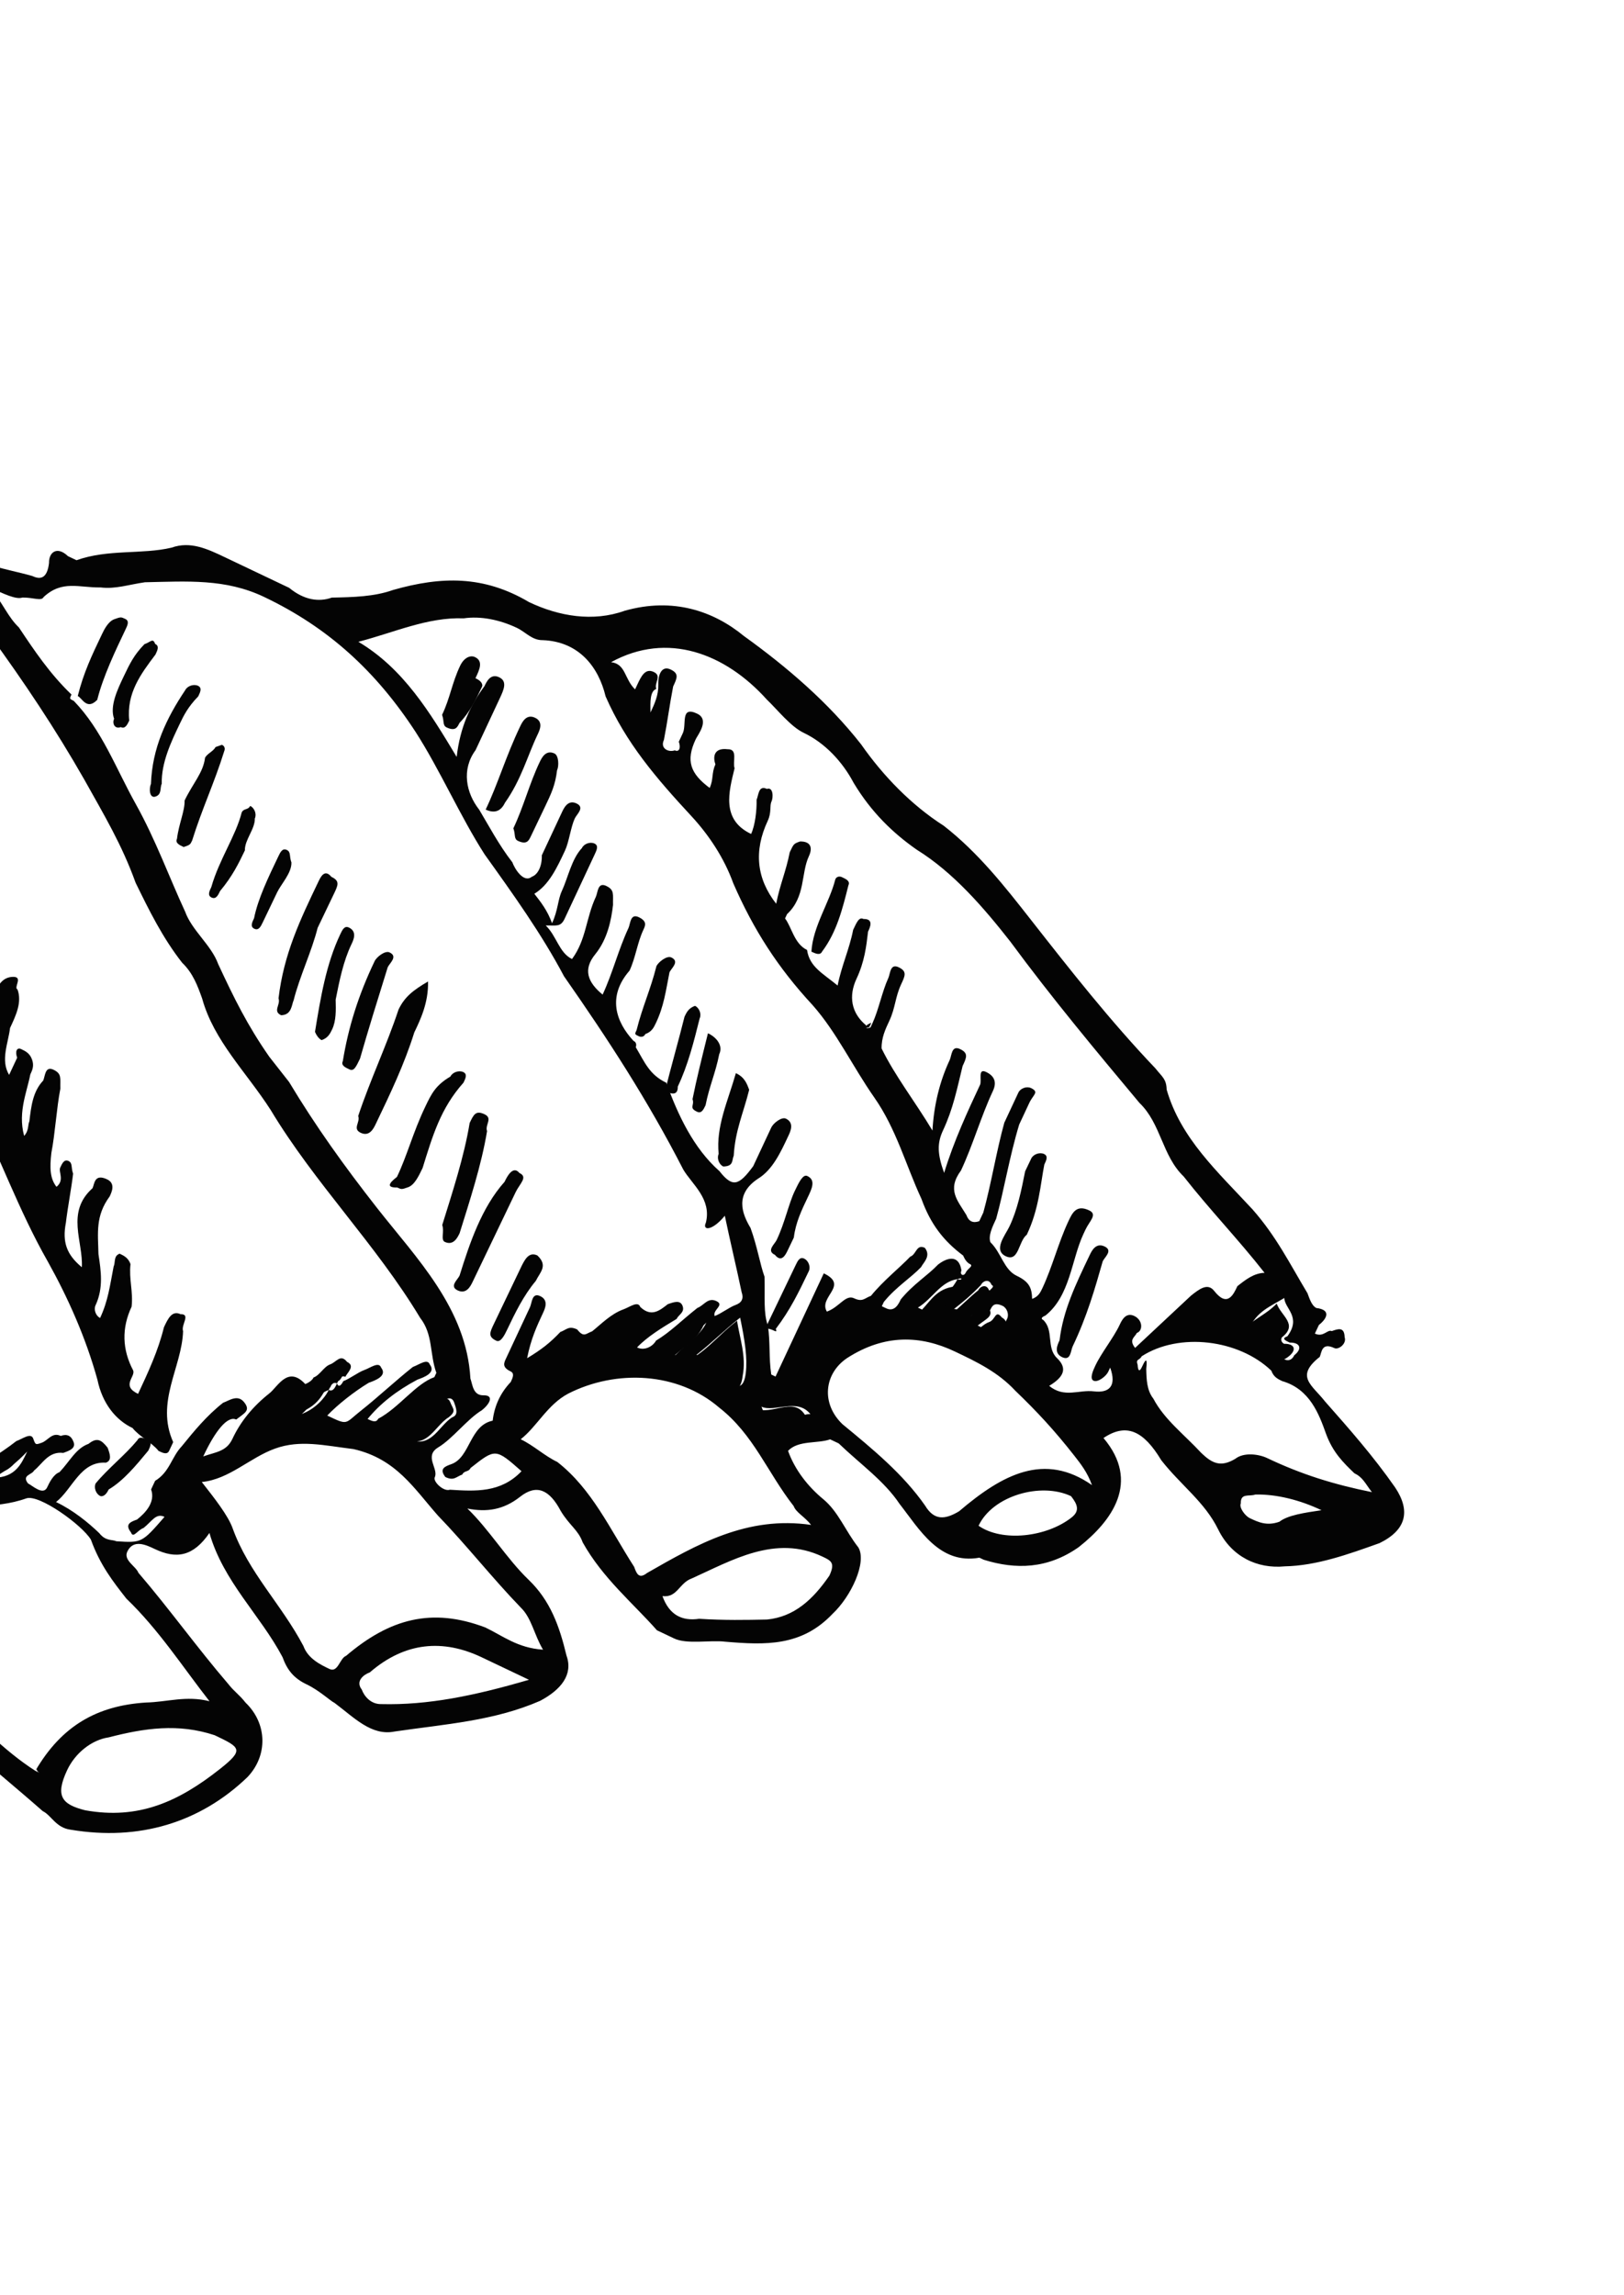 <svg width="121" height="171" viewBox="0 0 121 171" fill="none" xmlns="http://www.w3.org/2000/svg">
<g id="Group 5">
<path id="Vector" d="M82.218 107.144C84.986 110.42 82.85 113.32 80.373 115.275C78.046 116.909 75.679 116.958 73.291 116.213L72.972 116.061C69.985 116.598 68.496 113.931 67.027 112.057C65.877 110.335 64.109 109.101 62.49 107.547C62.49 107.547 62.17 107.395 61.851 107.243C60.912 107.58 59.483 107.292 58.715 108.101C59.224 109.519 60.204 110.768 61.333 111.697C62.462 112.626 62.972 114.044 63.951 115.293C64.611 116.391 63.413 118.954 62.025 120.252C59.718 122.68 57.031 122.576 54.025 122.32C52.916 122.184 51.188 122.537 50.229 122.08C49.909 121.928 49.27 121.624 48.95 121.472C47.161 119.446 44.903 117.587 43.414 114.92C43.074 113.975 42.434 113.671 41.775 112.573C40.945 111.003 39.986 110.547 38.748 111.525C37.51 112.502 36.251 112.686 34.822 112.398C36.441 113.952 37.76 116.147 39.379 117.7C40.998 119.254 41.678 121.145 42.208 123.355C42.718 124.773 41.799 125.903 40.241 126.728C36.805 128.227 33.179 128.46 29.404 129.013C27.676 129.366 26.377 127.964 24.928 126.883C24.608 126.731 23.799 125.954 22.84 125.497C21.881 125.041 21.391 124.416 21.051 123.471C19.392 120.331 16.644 117.848 15.604 114.22C14.386 115.99 13.128 116.175 11.529 115.414C10.89 115.11 9.931 114.653 9.481 115.615C9.182 116.255 10.141 116.712 10.311 117.184C12.589 119.836 14.718 122.807 16.996 125.458C17.486 126.083 17.806 126.235 18.295 126.86C19.914 128.414 19.975 130.793 18.437 132.411C14.892 135.816 10.348 137.179 5.273 136.33C4.164 136.194 3.824 135.249 3.185 134.945C1.246 133.239 -1.012 131.381 -2.95 129.675C-5.848 127.513 -7.037 124.204 -9.166 121.233C-9.826 120.136 -10.016 118.87 -10.676 117.773C-10.845 117.3 -10.845 117.3 -11.485 116.996C-14.832 115.795 -16.94 113.616 -18.749 110.797C-20.878 107.825 -23.625 105.342 -26.223 102.539C-28.482 100.681 -30.12 98.334 -31.61 95.667C-33.738 92.695 -36.166 90.365 -37.826 87.225C-39.315 84.558 -40.484 82.043 -41.504 79.207C-42.014 77.789 -42.524 76.371 -43.184 75.274C-45.142 72.775 -46.312 70.26 -46.393 67.088C-46.624 64.236 -48.263 61.889 -50.051 59.863C-52.01 57.364 -54.438 55.033 -56.397 52.535C-57.056 51.437 -58.165 51.301 -58.825 50.204C-61.763 46.456 -61.714 42.17 -60.407 37.7C-59.958 36.739 -59.509 35.777 -59.379 34.664C-59.25 33.55 -58.481 32.741 -57.392 32.084C-55.345 31.883 -53.487 30.417 -51.29 29.896C-48.154 29.038 -45.127 30.087 -41.95 30.816C-38.773 31.544 -35.426 32.745 -32.529 34.908C-31.08 35.989 -29.012 36.581 -26.965 36.381C-24.128 36.164 -21.461 35.475 -18.774 35.578C-15.617 35.514 -12.611 35.77 -9.434 36.498C-6.897 36.922 -5.108 38.949 -3.169 40.654C-1.551 42.208 0.347 42.328 2.415 42.92C3.055 43.225 3.524 43.056 3.653 41.943C3.633 41.15 4.252 40.661 5.062 41.438C5.381 41.59 5.381 41.59 5.701 41.742C8.048 40.901 10.586 41.325 12.783 40.804C14.191 40.299 15.47 40.908 16.749 41.516C18.347 42.277 19.946 43.038 21.544 43.799C22.673 44.728 23.782 44.864 24.721 44.527C26.299 44.495 27.878 44.462 29.286 43.958C32.892 42.932 36.048 42.867 39.415 44.861C41.653 45.926 44.19 46.35 46.537 45.509C50.143 44.483 53.17 45.532 55.428 47.39C58.645 49.704 61.713 52.339 64.161 55.463C65.8 57.81 67.909 59.988 70.316 61.526C72.894 63.536 74.853 66.035 76.811 68.534C79.749 72.282 82.688 76.031 86.095 79.611C86.585 80.236 86.904 80.388 86.924 81.181C87.965 84.81 90.712 87.292 93.31 90.096C95.099 92.122 96.099 94.165 97.418 96.359C97.588 96.832 97.758 97.304 98.078 97.457C99.186 97.593 98.887 98.233 98.268 98.722C98.118 99.043 97.968 99.363 97.968 99.363C98.608 99.667 98.907 99.026 99.227 99.179C99.696 99.01 100.166 98.842 100.186 99.635C100.356 100.108 99.737 100.596 99.417 100.444C98.458 99.988 98.478 100.781 98.329 101.101C96.471 102.568 97.75 103.176 98.729 104.426C100.518 106.452 102.307 108.478 103.946 110.825C105.095 112.547 104.816 113.981 102.788 114.975C100.441 115.816 98.094 116.658 95.727 116.706C93.679 116.907 91.761 115.994 90.761 113.951C89.761 111.909 87.993 110.675 86.524 108.801C85.205 106.607 83.926 105.998 82.218 107.144ZM24.491 103.564C23.552 103.901 23.103 104.862 22.484 105.351C23.422 105.014 24.191 104.205 24.491 103.564C24.811 103.717 24.96 103.396 25.11 103.076C24.79 102.923 24.641 103.244 24.491 103.564ZM71.336 95.306C70.078 95.49 69.479 96.772 68.39 97.429C69.349 97.886 69.669 98.038 70.118 97.077C70.418 96.436 71.037 95.947 71.336 95.306C71.656 95.458 71.806 95.138 71.336 95.306C71.486 94.986 71.486 94.986 71.336 95.306ZM93.064 98.987C94.172 99.123 94.512 100.069 95.322 100.845C95.492 101.318 96.131 101.622 96.43 100.981C97.05 100.493 96.88 100.02 96.091 100.036C95.771 99.884 95.451 99.732 95.921 99.564C96.989 98.114 95.71 97.505 95.69 96.712C94.601 97.369 93.662 97.706 93.064 98.987C92.894 98.515 92.894 98.515 93.064 98.987C92.744 98.835 92.744 98.835 93.064 98.987ZM2.634 131.941L2.954 132.093C2.634 131.941 2.784 131.621 2.634 131.941C4.601 128.568 7.248 127.086 10.874 126.853C12.452 126.821 13.86 126.316 15.608 126.756C13.65 124.257 11.841 121.438 9.413 119.107C8.433 117.858 7.454 116.608 6.774 114.718C6.114 113.62 2.897 111.306 1.958 111.643C-0.389 112.484 -2.926 112.06 -5.123 112.581C-5.593 112.749 -6.062 112.918 -6.681 113.406C-9.288 116.475 -9.288 116.475 -7.458 120.087L-7.288 120.56C-5.819 122.434 -5.289 124.645 -3.82 126.519C-1.562 128.377 0.227 130.403 2.634 131.941ZM48.468 53.086C48.787 53.239 48.787 53.239 48.468 53.086C48.767 52.446 49.067 51.805 49.046 51.012C49.026 50.219 49.325 49.578 49.965 49.882C50.604 50.186 50.455 50.507 50.155 51.148C49.876 52.581 49.746 53.695 49.467 55.129C49.168 55.77 49.807 56.074 50.277 55.906C50.596 56.058 50.746 55.737 50.576 55.265C50.726 54.944 50.726 54.944 50.876 54.624C51.175 53.983 50.665 52.565 51.944 53.174C52.903 53.63 51.984 54.76 51.835 55.081C51.086 56.683 51.426 57.628 52.875 58.709C53.174 58.068 53.004 57.596 53.304 56.955C53.134 56.482 53.113 55.689 54.222 55.825C55.011 55.809 54.562 56.77 54.732 57.243C54.303 58.997 53.724 61.072 55.962 62.137C56.262 61.496 56.391 60.383 56.371 59.59C56.521 59.269 56.501 58.476 57.14 58.781C57.609 58.612 57.63 59.405 57.48 59.726C57.33 60.046 57.5 60.519 57.201 61.16C56.153 63.403 56.363 65.461 57.832 67.336C58.111 65.902 58.56 64.94 58.84 63.506C59.139 62.865 59.139 62.865 59.608 62.697C60.398 62.681 60.568 63.154 60.268 63.795C59.669 65.076 60.029 66.815 58.641 68.112C58.492 68.433 58.492 68.433 58.492 68.433C58.981 69.058 59.172 70.323 60.131 70.78C60.321 72.045 61.28 72.502 62.409 73.431C62.688 71.997 63.287 70.715 63.566 69.281C63.866 68.64 64.016 68.32 64.335 68.472C65.124 68.456 64.825 69.097 64.675 69.417C64.546 70.531 64.416 71.644 63.817 72.926C63.218 74.208 63.409 75.473 64.538 76.402C64.538 76.402 64.388 76.723 64.857 76.555L65.007 76.234C65.456 75.273 65.736 73.839 66.185 72.877C66.334 72.557 66.314 71.764 66.954 72.068C67.593 72.373 67.443 72.693 67.144 73.334C66.695 74.295 66.715 75.088 66.266 76.05C65.966 76.691 65.667 77.331 65.687 78.124C66.686 80.167 68.156 82.041 69.475 84.236C69.584 82.329 70.013 80.575 70.762 78.973C70.911 78.652 70.891 77.859 71.531 78.164C72.17 78.468 72.02 78.788 71.721 79.429C71.292 81.184 71.013 82.618 70.264 84.22C69.815 85.181 69.835 85.974 70.345 87.392C71.073 84.997 72.121 82.754 73.02 80.831C73.169 80.51 72.829 79.565 73.469 79.87C74.108 80.174 74.278 80.646 73.979 81.287C73.08 83.21 72.502 85.285 71.603 87.207C70.535 88.657 71.344 89.434 72.004 90.532C72.174 91.004 72.494 91.156 72.963 90.988L73.263 90.347C73.841 88.272 74.25 85.725 74.829 83.65C75.128 83.009 75.577 82.048 75.877 81.407C76.026 81.087 76.496 80.918 76.816 81.07C77.455 81.375 76.986 81.543 76.686 82.184C76.387 82.825 76.237 83.145 75.938 83.786C75.209 86.181 74.8 88.729 74.222 90.804C73.922 91.445 73.623 92.085 73.793 92.558C74.602 93.335 74.792 94.601 75.751 95.057C76.71 95.513 76.88 95.986 76.901 96.779C77.37 96.611 77.52 96.29 77.67 95.97C78.418 94.368 78.847 92.613 79.596 91.011C79.895 90.37 80.195 89.729 81.154 90.186C81.793 90.49 81.174 90.979 80.875 91.62L80.725 91.94C79.826 93.863 79.737 96.562 77.88 98.029C77.88 98.029 77.411 98.197 77.73 98.349C78.54 99.126 77.941 100.408 78.75 101.185C79.559 101.961 79.26 102.602 78.171 103.259C79.3 104.188 80.389 103.531 81.498 103.667C82.607 103.803 83.226 103.315 82.716 101.897C82.566 102.217 82.566 102.217 82.566 102.217C82.416 102.538 81.797 103.026 81.478 102.874C81.158 102.722 81.457 102.081 81.607 101.761C82.056 100.8 82.975 99.67 83.424 98.709C83.574 98.388 83.873 97.747 84.513 98.052C85.152 98.356 85.172 99.149 84.703 99.317C84.553 99.638 84.084 99.806 84.573 100.431C85.962 99.133 87.35 97.835 88.738 96.537C89.357 96.048 89.976 95.559 90.466 96.184C91.445 97.434 91.894 96.472 92.194 95.831C92.813 95.343 93.432 94.854 94.221 94.838C92.262 92.339 90.154 90.16 88.195 87.661C86.576 86.108 86.516 83.728 84.897 82.175C81.639 78.274 78.382 74.374 75.274 70.153C73.315 67.653 71.037 65.002 68.309 63.313C66.541 62.079 64.922 60.526 63.603 58.331C62.773 56.761 61.474 55.359 59.876 54.599C58.916 54.142 57.937 52.893 57.128 52.116C54.04 48.688 49.734 47.03 45.53 49.338C46.639 49.474 46.509 50.587 47.318 51.364L47.468 51.044C47.767 50.403 48.067 49.762 48.706 50.066C49.346 50.371 48.727 50.859 48.897 51.332C48.427 51.5 48.447 52.293 48.468 53.086ZM57.213 98.769C57.403 100.034 57.274 101.148 57.464 102.414L57.784 102.566C58.982 100.002 60.179 97.439 61.377 94.875C63.295 95.788 60.948 96.629 61.608 97.727C62.547 97.39 62.996 96.429 63.635 96.733C64.275 97.037 64.424 96.717 64.894 96.549C65.812 95.419 67.051 94.442 67.82 93.632C68.289 93.464 68.269 92.671 68.908 92.975C69.398 93.6 68.779 94.089 68.629 94.409C67.86 95.219 66.772 95.876 65.853 97.005L65.703 97.326L66.023 97.478C66.662 97.782 66.962 97.141 67.112 96.821C68.03 95.691 69.119 95.034 69.888 94.225C70.507 93.736 71.446 93.4 71.636 94.665C71.486 94.986 71.806 95.138 71.956 94.817C72.105 94.497 72.575 94.329 72.255 94.176C71.935 94.024 71.765 93.552 71.765 93.552C70.317 92.471 69.337 91.221 68.657 89.331C67.488 86.816 66.788 84.132 65.149 81.785C63.51 79.439 62.34 76.923 60.551 74.897C57.953 72.094 56.145 69.274 54.635 65.814C53.955 63.924 52.806 62.202 51.507 60.8C48.909 57.997 46.63 55.346 45.121 51.885C44.591 49.675 43.122 47.8 40.435 47.697C39.646 47.713 39.156 47.088 38.517 46.784C37.238 46.175 35.809 45.887 34.551 46.072C31.864 45.968 29.367 47.13 26.7 47.819C30.067 49.813 32.046 53.105 34.025 56.397C34.284 54.17 35.032 52.568 36.101 51.118C36.25 50.797 36.55 50.157 37.189 50.461C37.829 50.765 37.529 51.406 37.23 52.047C36.631 53.329 36.032 54.61 35.433 55.892C34.365 57.342 34.725 59.081 35.704 60.33C36.364 61.427 37.193 62.997 38.173 64.247C38.343 64.719 39.002 65.817 39.621 65.328C40.091 65.16 40.39 64.519 40.37 63.726C40.819 62.764 41.418 61.483 41.867 60.521C42.017 60.201 42.317 59.56 42.956 59.864C43.595 60.169 42.976 60.657 42.827 60.978C42.527 61.619 42.398 62.732 42.098 63.373C41.499 64.655 40.9 65.936 39.812 66.594C40.301 67.218 40.791 67.843 41.131 68.788C41.58 67.827 41.56 67.034 41.859 66.393C42.309 65.432 42.588 63.998 43.357 63.188C43.506 62.868 43.976 62.7 44.295 62.852C44.615 63.004 44.465 63.325 44.316 63.645C43.567 65.247 42.819 66.849 42.07 68.452C41.77 69.093 41.451 68.94 40.661 68.957C41.471 69.733 41.661 70.999 42.62 71.455C43.688 70.005 43.648 68.419 44.397 66.817C44.546 66.497 44.526 65.704 45.166 66.008C45.805 66.312 45.655 66.633 45.675 67.426C45.546 68.539 45.267 69.973 44.348 71.103C43.43 72.232 43.77 73.177 44.899 74.106C45.647 72.504 46.076 70.75 46.825 69.148C46.974 68.827 46.954 68.034 47.594 68.338C48.233 68.643 48.083 68.963 47.934 69.284C47.484 70.245 47.355 71.359 46.906 72.32C45.218 74.259 45.898 76.149 47.197 77.551C47.517 77.703 47.367 78.023 47.367 78.023C48.027 79.121 48.367 80.066 49.645 80.674C50.495 83.037 51.665 85.552 53.603 87.258C54.583 88.508 55.052 88.34 56.12 86.889C56.57 85.928 57.019 84.967 57.468 84.005C57.618 83.685 58.237 83.196 58.556 83.348C59.196 83.653 58.897 84.294 58.747 84.614C58.148 85.896 57.549 87.178 56.46 87.835C54.753 88.98 55.263 90.398 55.922 91.496C56.432 92.913 56.622 94.179 56.962 95.124C57.003 96.71 56.873 97.824 57.213 98.769ZM5.325 51.748C5.175 52.068 5.175 52.068 5.495 52.22C7.603 54.399 8.623 57.234 10.112 59.901C11.601 62.569 12.621 65.404 13.791 67.919C14.301 69.337 15.749 70.418 16.259 71.836C17.429 74.351 18.429 76.394 20.067 78.741C20.557 79.365 21.047 79.99 21.537 80.615C23.515 83.907 25.644 86.878 28.092 90.002C31.03 93.751 34.758 97.483 35.049 102.714C35.219 103.186 35.239 103.979 36.028 103.963C36.817 103.947 36.518 104.588 35.899 105.077C34.81 105.734 33.742 107.184 32.653 107.841C31.565 108.498 32.694 109.427 32.394 110.068C32.245 110.388 33.054 111.165 33.523 110.997C35.421 111.117 37.319 111.236 38.857 109.618C36.919 107.912 36.919 107.912 35.061 109.378C34.911 109.699 34.592 109.547 34.442 109.867C33.972 110.035 33.823 110.356 33.183 110.051C32.694 109.427 33.163 109.258 33.633 109.09C35.041 108.585 34.98 106.206 36.708 105.853C36.838 104.74 37.287 103.779 38.056 102.969C38.205 102.649 38.355 102.329 38.035 102.176C37.396 101.872 37.546 101.552 37.696 101.231C38.294 99.949 38.893 98.668 39.492 97.386C39.642 97.065 39.622 96.272 40.261 96.577C40.901 96.881 40.601 97.522 40.451 97.842C40.002 98.804 39.553 99.765 39.274 101.199C40.362 100.542 40.981 100.053 41.75 99.244C42.22 99.076 42.37 98.755 43.009 99.059C43.499 99.684 43.648 99.364 44.118 99.195C44.737 98.707 45.506 97.898 46.445 97.561C46.914 97.393 47.533 96.904 47.703 97.377C48.513 98.153 49.132 97.665 49.751 97.176C50.22 97.008 50.69 96.839 50.86 97.312C51.03 97.784 50.56 97.953 50.41 98.273C49.322 98.93 48.233 99.587 47.464 100.397C48.104 100.701 48.723 100.212 48.873 99.892C49.961 99.235 50.73 98.425 51.968 97.448C52.438 97.28 52.737 96.639 53.377 96.943C54.016 97.247 53.077 97.584 53.247 98.056C53.717 97.888 54.336 97.4 54.805 97.231C55.275 97.063 55.424 96.743 55.255 96.27C54.894 94.532 54.364 92.321 54.004 90.583C53.085 91.712 52.296 91.728 52.596 91.088C53.025 89.333 51.576 88.252 50.916 87.155C48.258 81.972 45.299 77.431 42.021 72.737C40.362 69.597 38.233 66.626 36.105 63.654C34.296 60.835 32.786 57.375 30.977 54.555C28.019 50.014 24.462 46.754 19.667 44.472C16.789 43.102 13.953 43.319 10.796 43.384C9.538 43.568 8.599 43.905 7.49 43.769C5.912 43.801 4.633 43.193 3.245 44.49C3.095 44.811 2.456 44.507 1.667 44.523C1.197 44.691 0.238 44.235 -0.721 43.778C0.258 45.028 0.598 45.973 1.408 46.75C2.557 48.472 3.706 50.194 5.325 51.748ZM-23.306 43.606C-23.456 43.926 -23.456 43.926 -23.306 43.606C-22.986 43.758 -23.136 44.078 -23.306 43.606C-22.857 42.644 -22.408 41.683 -21.959 40.722C-21.809 40.401 -21.36 39.44 -20.72 39.744C-20.081 40.048 -20.38 40.689 -20.68 41.33C-21.279 42.612 -21.708 44.366 -21.987 45.8C-21.538 44.839 -21.238 44.198 -20.789 43.237C-20.639 42.916 -20.17 42.748 -19.85 42.9C-19.53 43.052 -19.68 43.373 -19.83 43.693C-20.279 44.654 -20.259 45.447 -20.708 46.409C-21.457 48.011 -21.457 48.011 -19.858 48.772C-19.749 46.865 -19.32 45.111 -18.252 43.661C-18.102 43.34 -17.952 43.02 -17.633 43.172C-17.313 43.324 -17.143 43.797 -17.293 44.117C-17.592 44.758 -18.041 45.719 -18.021 46.513C-18.151 47.626 -18.75 48.908 -18.559 50.173C-18.41 49.853 -18.26 49.532 -18.11 49.212C-17.811 48.571 -18.171 46.833 -17.062 46.969C-16.103 47.425 -17.021 48.555 -17.151 49.669C-17.28 50.782 -17.6 50.63 -16.471 51.559C-16.512 49.973 -15.273 48.995 -14.994 47.561C-14.695 46.92 -14.865 46.448 -14.225 46.752C-13.586 47.056 -13.416 47.529 -13.715 48.17C-14.314 49.452 -14.763 50.413 -15.043 51.847C-15.492 52.808 -15.941 53.77 -14.812 54.699C-14.812 54.699 -14.812 54.699 -14.642 55.171L-14.492 54.851C-14.043 53.889 -14.063 53.096 -13.614 52.135C-13.464 51.815 -13.315 51.494 -12.675 51.799C-12.036 52.103 -12.505 52.271 -12.335 52.744C-12.784 53.705 -12.764 54.498 -13.213 55.459C-13.663 56.421 -13.493 56.893 -13.003 57.518C-12.554 56.557 -12.744 55.291 -11.825 54.161C-11.676 53.841 -11.376 53.2 -10.737 53.505C-10.097 53.809 -10.397 54.45 -10.547 54.77C-11.146 56.052 -11.105 57.638 -11.704 58.92C-12.003 59.561 -11.983 60.354 -11.024 60.81C-10.575 59.849 -10.445 58.735 -9.996 57.774C-9.846 57.453 -9.697 57.133 -9.227 56.965C-8.438 56.949 -8.738 57.59 -8.568 58.062C-9.017 59.023 -8.997 59.816 -9.446 60.778C-10.045 62.06 -10.324 63.493 -8.875 64.575C-8.276 63.293 -8.147 62.179 -7.548 60.898C-7.398 60.577 -7.248 60.257 -6.609 60.561C-6.289 60.713 -6.119 61.186 -6.269 61.506C-6.569 62.147 -7.018 63.108 -6.997 63.901C-7.426 65.656 -7.706 67.09 -6.876 68.66L-6.556 68.812L-6.407 68.491C-6.127 67.058 -5.998 65.944 -5.399 64.662C-5.249 64.342 -5.419 63.869 -4.95 63.701C-4.161 63.685 -3.991 64.157 -4.29 64.798C-4.42 65.912 -4.869 66.873 -4.849 67.666C-4.658 68.932 -6.046 70.23 -4.747 71.631C-4.897 71.952 -4.577 72.104 -4.258 72.256C-3.788 72.088 -4.108 71.936 -4.278 71.463C-4.318 69.877 -4.209 67.97 -3.461 66.368C-3.161 65.727 -2.862 65.086 -1.903 65.543C-1.263 65.847 -1.882 66.336 -2.182 66.977C-3.08 68.899 -3.339 71.126 -2.809 73.337C-2.36 72.376 -2.06 71.735 -1.931 70.621C-1.781 70.301 -1.482 69.66 -0.842 69.965C-0.203 70.269 -0.672 70.437 -0.502 70.91C-0.802 71.55 -0.632 72.023 -0.931 72.664C-1.36 74.418 -2.578 76.189 -1.429 77.911C-1.429 77.911 -1.579 78.231 -1.259 78.383L-1.109 78.063C-0.83 76.629 -0.551 75.195 -0.272 73.761C-0.122 73.441 0.178 72.8 0.967 72.784C1.756 72.768 0.987 73.577 1.307 73.729C1.647 74.674 1.197 75.636 0.748 76.597C0.619 77.71 0.02 78.992 0.679 80.09C0.829 79.769 1.129 79.128 1.278 78.808C1.108 78.335 1.258 78.015 1.578 78.167C1.897 78.319 2.217 78.471 2.387 78.944C2.557 79.416 2.407 79.737 2.258 80.057C1.978 81.491 1.23 83.093 1.91 84.984C1.91 84.984 1.91 84.984 1.76 85.304C1.76 85.304 1.76 85.304 1.91 84.984C1.91 84.984 1.91 84.984 1.59 84.832C2.209 84.343 2.039 83.87 2.189 83.55C2.318 82.436 2.448 81.323 3.217 80.514C3.366 80.193 3.346 79.4 3.986 79.704C4.625 80.009 4.475 80.329 4.496 81.122C4.216 82.556 4.107 84.463 3.828 85.897C3.698 87.01 3.719 87.803 4.208 88.428C4.827 87.939 4.338 87.314 4.487 86.994C4.637 86.673 4.787 86.353 5.107 86.505C5.426 86.657 5.277 86.978 5.447 87.45C5.317 88.564 5.038 89.998 4.908 91.111C4.629 92.545 4.969 93.49 6.098 94.419C6.207 92.513 4.888 90.318 6.895 88.531C7.045 88.211 7.025 87.418 7.984 87.874C8.623 88.179 8.324 88.82 8.174 89.14C7.106 90.59 7.296 91.856 7.336 93.442C7.527 94.707 7.717 95.973 7.118 97.255C6.968 97.575 7.138 98.048 7.458 98.2C8.057 96.918 8.186 95.805 8.466 94.371C8.615 94.05 8.445 93.578 8.915 93.41C9.234 93.562 9.554 93.714 9.724 94.186C9.595 95.3 9.935 96.245 9.805 97.359C9.056 98.961 9.097 100.547 9.926 102.117C10.096 102.589 9.008 103.246 10.287 103.855C11.035 102.253 11.784 100.651 12.213 98.896C12.512 98.255 12.812 97.615 13.451 97.919C14.24 97.903 13.471 98.712 13.641 99.184C13.552 101.884 11.565 104.464 12.905 107.451C12.905 107.451 12.755 107.772 12.605 108.092C12.456 108.413 12.136 108.261 11.816 108.108C11.327 107.484 10.368 107.027 9.878 106.402C8.599 105.794 7.62 104.544 7.26 102.806C6.39 99.65 5.05 96.662 3.561 93.995C1.412 90.231 -0.118 85.977 -2.117 81.892C-3.606 79.225 -4.327 75.749 -6.285 73.25C-7.584 71.848 -8.264 69.958 -9.094 68.388C-11.732 63.998 -13.752 59.12 -16.86 54.899C-17.349 54.275 -17.839 53.65 -18.159 53.498C-19.607 52.416 -21.056 51.335 -21.886 49.765C-23.545 46.626 -25.993 43.502 -28.122 40.53C-29.611 37.863 -30.89 37.255 -32.169 36.646C-35.706 34.179 -39.372 32.826 -43.658 31.962C-46.515 31.385 -49.372 30.809 -52.488 32.46C-53.576 33.117 -54.515 33.453 -55.604 34.11C-57.951 34.952 -58.4 35.913 -58.489 38.613C-57.87 38.124 -57.89 37.331 -57.271 36.842C-57.441 36.37 -56.822 35.881 -56.652 36.353C-56.482 36.826 -56.632 37.147 -56.781 37.467C-57.85 38.917 -58.598 40.519 -59.347 42.121C-60.096 43.724 -59.735 45.462 -59.375 47.2C-58.776 45.918 -58.797 45.125 -58.667 44.012C-58.428 40.992 -56.891 39.373 -54.564 37.739C-54.094 37.571 -53.944 37.25 -53.455 37.875C-52.965 38.5 -53.434 38.668 -53.904 38.836C-55.142 39.814 -55.102 41.4 -55.85 43.002C-56 43.322 -55.98 44.115 -56.13 44.436C-57.008 47.152 -57.097 49.851 -54.988 52.03C-54.988 52.03 -54.818 52.502 -54.669 52.182C-54.669 52.182 -54.669 52.182 -54.839 51.709C-55.199 49.971 -55.09 48.065 -54.661 46.31C-54.232 44.556 -53.973 42.329 -52.265 41.183C-51.796 41.015 -51.496 40.374 -51.007 40.999C-50.837 41.471 -50.986 41.792 -51.456 41.96C-53.742 45.181 -54.13 48.521 -53.09 52.15C-52.9 53.415 -53.22 53.263 -54.329 53.127C-53.37 53.583 -53.349 54.377 -52.39 54.833C-52.411 54.04 -52.581 53.567 -52.281 52.926C-52.172 51.02 -52.063 49.113 -50.675 47.816C-50.525 47.495 -50.076 46.534 -49.586 47.158C-48.947 47.463 -49.566 47.952 -49.865 48.592C-50.913 50.836 -51.172 53.062 -50.792 55.594C-49.894 53.671 -49.315 51.596 -48.736 49.521C-48.586 49.201 -48.287 48.56 -47.967 48.712C-47.328 49.017 -47.627 49.657 -47.777 49.978C-48.356 52.053 -48.934 54.127 -49.513 56.202C-49.792 57.636 -49.922 58.75 -48.323 59.51C-48.874 56.507 -47.995 53.791 -47.437 50.923C-47.158 49.489 -46.219 49.153 -45.13 48.495C-44.661 48.327 -44.192 48.159 -44.022 48.632C-43.852 49.104 -44.001 49.425 -44.471 49.593C-45.09 50.081 -45.559 50.25 -45.539 51.043C-47.166 55.361 -47.854 59.342 -45.685 63.9C-45.385 63.259 -45.236 62.938 -45.086 62.618C-44.378 59.43 -42.54 57.17 -40.064 55.215C-39.594 55.047 -39.445 54.727 -38.805 55.031C-38.635 55.504 -38.785 55.824 -39.255 55.992C-39.554 56.633 -40.023 56.801 -40.642 57.29C-42.65 59.077 -43.698 61.32 -44.106 63.867C-44.236 64.981 -44.535 65.622 -44.665 66.735C-45.114 67.697 -44.944 68.169 -44.135 68.946C-43.985 68.626 -43.985 68.626 -43.835 68.305C-43.406 66.551 -42.508 64.628 -41.759 63.026C-41.46 62.385 -40.99 62.217 -40.671 62.369C-40.031 62.673 -40.331 63.314 -40.481 63.635C-40.78 64.275 -41.08 64.916 -41.379 65.557C-42.277 67.48 -43.026 69.082 -42.965 71.461C-42.816 71.141 -42.816 71.141 -42.666 70.82C-42.128 67.159 -39.181 65.036 -37.195 62.456C-37.045 62.136 -36.426 61.647 -36.256 62.12C-35.616 62.424 -36.236 62.913 -36.385 63.233C-36.984 64.515 -37.903 65.645 -39.141 66.622C-41.917 69.218 -41.666 72.863 -41.735 76.355C-41.286 75.394 -41.156 74.281 -40.857 73.64C-40.278 71.565 -39.06 69.794 -38.162 67.872C-37.862 67.231 -37.243 66.742 -36.604 67.046C-35.645 67.503 -36.733 68.16 -36.883 68.48C-39.02 71.38 -39.877 74.889 -40.735 78.398C-40.885 78.718 -41.185 79.359 -40.695 79.984C-40.246 79.023 -40.116 77.909 -39.987 76.796C-39.598 73.455 -37.931 70.723 -36.094 68.464C-35.475 67.975 -35.026 67.014 -34.536 67.639C-33.727 68.416 -34.815 69.073 -35.114 69.714C-36.952 71.973 -38.15 74.536 -38.708 77.404C-38.987 78.838 -38.307 80.729 -40.335 81.722L-40.165 82.195C-39.825 83.14 -39.485 84.085 -38.825 85.183C-38.675 84.862 -38.675 84.862 -38.526 84.542C-38.607 81.369 -36.94 78.638 -35.592 75.754C-35.292 75.113 -34.673 74.624 -34.204 74.456C-34.054 74.135 -33.585 73.967 -33.415 74.439C-33.095 74.592 -33.245 74.912 -33.395 75.233C-34.163 76.042 -34.463 76.683 -34.912 77.644C-36.11 80.207 -37.158 82.451 -37.567 84.998C-37.547 85.791 -37.846 86.432 -37.506 87.377C-35.847 90.517 -32.949 92.679 -31.29 95.819C-30.8 96.444 -30.78 97.237 -29.821 97.693C-29.692 96.58 -29.562 95.466 -29.582 94.673C-29.793 92.615 -29.214 90.54 -28.316 88.617C-28.016 87.976 -27.867 87.656 -27.227 87.96C-26.588 88.264 -27.207 88.753 -27.037 89.226C-27.765 91.621 -28.024 93.848 -28.283 96.075C-28.263 96.868 -27.753 98.286 -29.161 98.791C-29.631 98.959 -29.311 99.111 -29.311 99.111C-28.162 100.833 -27.013 102.555 -25.094 103.468C-25.495 100.144 -24.617 97.428 -23.269 94.544C-23.12 94.224 -22.82 93.583 -22.181 93.887C-21.861 94.039 -21.691 94.512 -21.991 95.153C-22.29 95.794 -22.59 96.435 -22.889 97.076C-23.937 99.319 -24.026 102.018 -23.646 104.549C-23.455 105.815 -21.707 106.255 -21.048 107.353C-20.728 107.505 -20.728 107.505 -20.558 107.977C-20.558 107.977 -20.708 108.298 -20.238 108.13L-20.088 107.809C-20.639 104.805 -20.23 102.258 -18.883 99.374C-18.583 98.733 -18.773 97.467 -17.814 97.924C-17.175 98.228 -17.624 99.189 -17.924 99.83C-18.802 102.546 -19.36 105.414 -18.81 108.418C-18.64 108.89 -19.259 109.379 -18.769 110.004C-17.13 112.351 -15.172 114.85 -12.614 116.067C-11.975 116.371 -11.505 116.203 -11.206 115.562C-9.988 113.791 -8.45 112.173 -6.912 110.555C-5.994 109.425 -4.905 108.768 -3.667 107.79C-3.197 107.622 -2.728 107.454 -2.558 107.926C-2.068 108.551 -2.857 108.567 -3.007 108.888C-3.946 109.224 -4.715 110.034 -5.633 111.163C-4.525 111.299 -3.586 110.963 -2.967 110.474C-1.578 109.176 -0.02 108.351 1.218 107.373C1.687 107.205 2.306 106.716 2.476 107.189C2.646 107.661 2.646 107.661 3.116 107.493C3.585 107.325 3.885 106.684 4.524 106.988C4.993 106.82 5.313 106.972 5.483 107.445C5.653 107.917 5.184 108.085 4.714 108.254C3.605 108.118 3.156 109.079 2.537 109.568C2.387 109.888 1.598 109.904 2.088 110.529C2.408 110.681 3.217 111.458 3.516 110.817C3.666 110.497 3.966 109.856 4.435 109.688C5.204 108.878 5.653 107.917 6.592 107.581C7.211 107.092 7.531 107.244 8.02 107.869C8.19 108.341 8.36 108.814 7.891 108.982C5.993 108.862 5.414 110.937 4.176 111.915C5.455 112.523 6.584 113.452 7.393 114.229C7.883 114.854 8.352 114.686 8.672 114.838C10.57 114.958 10.57 114.958 12.258 113.019C11.618 112.714 11.319 113.355 10.7 113.844C10.23 114.012 9.931 114.653 9.761 114.181C9.271 113.556 9.74 113.388 10.21 113.219C10.829 112.731 11.598 111.921 11.258 110.976C11.258 110.976 11.408 110.656 11.557 110.335C12.646 109.678 12.775 108.565 13.544 107.756C14.463 106.626 15.382 105.496 16.62 104.519C17.089 104.351 17.709 103.862 18.198 104.487C18.688 105.111 18.218 105.28 17.599 105.768C16.96 105.464 16.041 106.594 15.143 108.516C16.082 108.18 16.871 108.164 17.32 107.202C17.919 105.921 18.837 104.791 20.076 103.813C20.695 103.325 21.444 101.722 22.743 103.124C22.743 103.124 23.212 102.956 23.362 102.635C23.831 102.467 24.131 101.826 24.6 101.658C25.07 101.49 25.369 100.849 25.859 101.473C26.498 101.778 25.879 102.266 25.729 102.587C25.41 102.435 25.26 102.755 25.11 103.076C25.28 103.548 25.579 102.907 25.579 102.907C26.049 102.739 26.668 102.25 27.137 102.082C27.607 101.914 28.226 101.425 28.396 101.898C28.886 102.522 27.947 102.859 27.477 103.027C26.389 103.684 25.151 104.662 24.382 105.471C25.98 106.232 25.66 106.079 26.899 105.102C28.137 104.125 29.525 102.827 30.763 101.849C31.233 101.681 31.852 101.192 32.022 101.665C32.512 102.289 31.573 102.626 31.103 102.794C29.545 103.62 28.307 104.597 27.388 105.727C27.708 105.879 28.028 106.031 28.177 105.711C29.735 104.885 30.954 103.115 32.362 102.61L32.512 102.289C32.002 100.872 32.281 99.438 31.302 98.188C28.003 92.702 23.467 88.192 20.169 82.706C18.36 79.886 15.932 77.556 15.062 74.4C14.722 73.454 14.382 72.509 13.572 71.733C12.103 69.858 11.104 67.816 10.104 65.773C9.084 62.938 7.765 60.743 6.276 58.076C4.127 54.311 1.828 50.867 -0.79 47.271C-3.408 43.674 -6.496 40.246 -10.951 38.909C-14.618 37.556 -18.713 37.957 -22.509 37.718C-24.237 38.071 -24.856 38.559 -24.625 41.411C-24.755 42.524 -23.796 42.981 -23.306 43.606ZM40.46 122.915C39.8 121.818 39.61 120.552 38.8 119.775C36.692 117.597 34.733 115.098 32.625 112.919C30.836 110.893 29.517 108.698 26.34 107.97C24.123 107.698 22.374 107.258 20.497 107.931C18.619 108.604 17.081 110.222 15.034 110.423C16.013 111.672 16.992 112.922 17.332 113.867C18.522 117.175 20.95 119.506 22.609 122.646C22.949 123.591 23.908 124.047 24.548 124.352C25.187 124.656 25.317 123.542 25.786 123.374C29.032 120.61 32.168 119.752 36.154 121.258C37.433 121.866 38.562 122.795 40.46 122.915ZM38.796 107.239C39.755 107.695 40.565 108.472 41.524 108.929C44.102 110.939 45.441 113.927 47.25 116.746C47.42 117.219 47.59 117.691 48.209 117.202C51.944 115.063 55.679 112.924 60.434 113.62C59.945 112.995 59.305 112.691 59.136 112.218C57.177 109.719 56.157 106.884 53.579 104.873C50.512 102.238 45.927 102.015 42.341 103.834C40.783 104.659 40.035 106.261 38.796 107.239ZM81.36 110.653C81.02 109.707 80.531 109.083 80.041 108.458C78.572 106.584 77.273 105.182 75.654 103.628C74.355 102.227 72.757 101.466 71.158 100.705C68.601 99.488 65.914 99.384 63.117 101.187C61.41 102.333 61.151 104.56 62.769 106.114C65.028 107.972 67.286 109.83 68.925 112.177C69.584 113.274 70.373 113.258 71.462 112.601C74.707 109.837 77.823 108.186 81.36 110.653ZM102.218 111.178C101.728 110.553 101.558 110.081 100.918 109.776C100.109 108.999 99.3 108.222 98.79 106.805C98.28 105.387 97.6 103.497 95.532 102.904C95.213 102.752 94.893 102.6 94.723 102.127C92.295 99.797 87.859 99.253 85.063 101.055C84.913 101.376 84.594 101.224 84.764 101.696C84.764 101.696 84.784 102.489 85.083 101.848C85.233 101.528 85.532 100.887 85.403 102.001C85.423 102.794 85.444 103.587 85.933 104.211C86.763 105.781 88.212 106.862 89.511 108.264C90.32 109.041 90.959 109.345 92.048 108.688C92.667 108.199 93.776 108.335 94.415 108.64C96.973 109.857 99.361 110.602 102.218 111.178ZM15.989 129.287C13.281 128.391 10.764 128.76 8.098 129.449C6.839 129.633 5.601 130.611 5.002 131.893C4.103 133.815 4.593 134.44 6.341 134.88C10.307 135.593 13.273 134.262 16.369 131.819C18.227 130.352 17.907 130.2 15.989 129.287ZM49.358 118.924C49.868 120.342 50.828 120.799 52.086 120.614C53.984 120.734 55.562 120.702 57.141 120.67C59.188 120.469 60.576 119.171 61.794 117.401C62.243 116.439 61.924 116.287 61.284 115.983C57.768 114.309 54.502 116.28 51.536 117.61C50.597 117.947 50.467 119.06 49.358 118.924ZM39.411 125.158C37.813 124.398 36.854 123.941 35.895 123.485C33.018 122.115 30.181 122.332 27.555 124.607C27.085 124.776 26.466 125.264 26.956 125.889C27.125 126.362 27.615 126.987 28.404 126.97C31.881 127.058 35.336 126.352 39.411 125.158ZM72.911 113.682C74.679 114.915 77.985 114.53 79.843 113.064C80.462 112.575 80.292 112.103 79.802 111.478C77.564 110.413 73.959 111.439 72.911 113.682ZM55.145 98.176C53.907 99.154 53.138 99.963 51.9 100.941C52.709 101.717 53.668 102.174 54.158 102.799C54.967 103.575 55.437 103.407 55.566 102.294C55.696 101.18 55.505 99.915 55.145 98.176ZM98.462 112.524C96.864 111.763 95.115 111.323 93.537 111.355C93.068 111.524 92.428 111.219 92.449 112.013C92.299 112.333 92.788 112.958 93.108 113.11C93.748 113.414 94.387 113.718 95.326 113.382C95.945 112.893 97.204 112.709 98.462 112.524ZM29.946 106.944C32.034 108.329 32.613 106.255 33.701 105.598C34.171 105.429 34.001 104.957 33.831 104.484C33.661 104.011 33.191 104.18 33.042 104.5C31.953 105.157 31.035 106.287 29.946 106.944ZM56.736 104.809C57.755 107.644 59.273 105.233 60.382 105.369C59.403 104.12 57.695 105.265 56.736 104.809ZM71.077 97.533C71.867 97.517 72.057 98.782 72.506 97.821C72.805 97.18 73.424 96.692 73.574 96.371C73.724 96.051 74.193 95.882 73.874 95.73C73.704 95.258 73.234 95.426 73.085 95.746C72.316 96.555 71.697 97.044 71.077 97.533ZM72.846 98.766C73.166 98.918 73.485 99.071 73.805 99.223C74.444 99.527 74.744 98.886 75.043 98.245C75.193 97.925 75.023 97.452 74.703 97.3C74.064 96.996 73.914 97.316 73.764 97.637C73.934 98.109 73.465 98.278 72.846 98.766ZM52.628 98.545C51.859 99.355 50.771 100.012 50.002 100.821L50.322 100.973C51.09 100.164 52.179 99.507 52.628 98.545ZM-0.449 110.105C1.129 110.073 1.578 109.111 2.027 108.15C1.258 108.959 0.639 109.448 -0.449 110.105ZM2.646 107.661C2.646 107.661 2.497 107.982 2.646 107.661C2.497 107.982 2.497 107.982 2.497 107.982C2.497 107.982 2.497 107.982 2.646 107.661C2.816 108.134 2.497 107.982 2.646 107.661ZM50.916 56.21C50.916 56.21 50.766 56.531 50.916 56.21C50.766 56.531 50.766 56.531 50.916 56.21C50.766 56.531 50.916 56.21 50.916 56.21ZM-50.153 55.898C-50.622 56.066 -50.153 55.898 -50.153 55.898C-50.622 56.066 -50.302 56.218 -50.153 55.898C-50.302 56.218 -50.302 56.218 -50.153 55.898C-50.302 56.218 -50.302 56.218 -50.153 55.898ZM-28.413 97.189C-28.583 96.716 -28.413 97.189 -28.413 97.189C-28.583 96.716 -28.733 97.036 -28.413 97.189C-28.733 97.036 -28.733 97.036 -28.413 97.189Z" fill="#040404"/>
<path id="Vector_2" d="M54.914 98.403C55.105 99.664 55.617 101.077 55.336 102.505C55.206 103.615 54.734 103.782 53.921 103.008C53.107 102.234 52.465 101.93 51.652 101.156C52.746 100.502 53.669 99.376 54.914 98.403Z" fill="#040404"/>
<path id="Vector_3" d="M92.638 99.077C93.41 98.27 94.352 97.935 95.123 97.128C95.464 98.071 96.747 98.678 95.504 99.653C95.354 99.972 95.675 100.124 95.675 100.124C96.467 100.108 96.637 100.579 96.016 101.067C95.394 101.554 95.074 101.402 94.903 100.931C94.412 100.308 93.921 99.684 92.638 99.077C92.959 99.229 92.638 99.077 92.638 99.077Z" fill="#040404"/>
<path id="Vector_4" d="M29.646 106.943C30.742 106.289 31.666 105.165 32.762 104.511C32.913 104.192 33.385 104.025 33.556 104.495C33.727 104.966 34.049 105.117 33.425 105.604C32.33 106.258 31.747 108.324 29.646 106.943Z" fill="#040404"/>
<path id="Vector_5" d="M56.43 105.032C57.859 105.321 59.248 104.023 60.078 105.593C58.969 105.457 57.45 107.867 56.43 105.032Z" fill="#040404"/>
<path id="Vector_6" d="M70.864 97.917C71.488 97.431 72.263 96.626 72.887 96.14C73.037 95.821 73.51 95.654 73.682 96.124C74.004 96.276 73.853 96.595 73.38 96.762C73.079 97.4 72.454 97.885 72.304 98.204C71.851 99.161 71.186 98.068 70.864 97.917Z" fill="#040404"/>
<path id="Vector_7" d="M71.472 95.835C71.17 96.472 70.546 96.959 70.395 97.277C69.943 98.234 69.298 97.93 68.654 97.627C69.428 96.823 69.881 95.866 71.472 95.835C71.472 95.835 71.15 95.683 71.472 95.835Z" fill="#040404"/>
<path id="Vector_8" d="M72.613 99.155C73.084 98.988 73.235 98.669 73.706 98.501C74.178 98.334 74.157 97.544 74.649 98.167C74.97 98.318 75.141 98.79 74.991 99.109C74.84 99.428 74.54 100.066 73.747 100.082C73.576 99.611 73.255 99.459 72.613 99.155Z" fill="#040404"/>
<path id="Vector_9" d="M52.42 98.75C51.815 100.024 50.866 100.358 50.089 101.162L49.766 101.011C50.694 99.888 51.32 99.403 52.42 98.75Z" fill="#040404"/>
<path id="Vector_10" d="M-0.763 109.827C0.336 109.175 0.962 108.689 1.738 107.885C1.285 108.84 0.831 109.796 -0.763 109.827Z" fill="#040404"/>
<path id="Vector_11" d="M24.242 103.512C23.788 104.467 23.162 104.953 22.212 105.287C22.989 104.483 23.444 103.528 24.242 103.512Z" fill="#040404"/>
<path id="Vector_12" d="M24.244 103.521C24.072 103.05 24.395 103.202 24.546 102.884C24.718 103.354 24.718 103.354 24.244 103.521Z" fill="#040404"/>
<path id="Vector_13" d="M25.492 102.556C25.492 102.556 25.191 103.193 25.02 102.723C25.17 102.404 25.17 102.404 25.492 102.556C25.492 102.556 25.643 102.237 25.492 102.556Z" fill="#040404"/>
<path id="Vector_14" d="M2.36 107.414C2.21 107.73 2.534 107.881 2.36 107.414C2.21 107.73 2.21 107.73 2.21 107.73C2.21 107.73 2.21 107.73 2.36 107.414C2.21 107.73 2.36 107.414 2.36 107.414Z" fill="#040404"/>
<path id="Vector_15" d="M71.155 95.692C71.304 95.376 71.304 95.376 71.155 95.692C71.621 95.525 71.471 95.842 71.155 95.692C71.471 95.842 71.155 95.692 71.155 95.692Z" fill="#040404"/>
<path id="Vector_16" d="M49.34 53.364L49.19 53.683C48.873 53.533 48.873 53.533 49.34 53.364C48.873 53.533 48.873 53.533 49.34 53.364Z" fill="#040404"/>
<path id="Vector_17" d="M92.812 99.527C92.495 99.377 92.495 99.377 92.812 99.527C92.644 99.061 92.644 99.061 92.812 99.527C92.961 99.21 92.644 99.061 92.812 99.527Z" fill="#040404"/>
<path id="Vector_18" d="M64.921 76.206L64.769 76.525C64.298 76.695 64.449 76.375 64.921 76.206C64.449 76.375 64.449 76.375 64.921 76.206Z" fill="#040404"/>
<path id="Vector_19" d="M65.969 97.489C65.969 97.489 65.821 97.804 65.969 97.489C65.651 97.338 65.651 97.338 65.969 97.489Z" fill="#040404"/>
<path id="Vector_20" d="M7.471 111.466C7.148 111.315 6.976 110.845 7.127 110.527C8.055 109.403 9.306 108.432 10.235 107.309C10.386 106.99 10.709 107.141 11.032 107.293C11.355 107.444 11.203 107.763 11.052 108.081C10.124 109.204 9.196 110.327 8.096 110.98C7.794 111.618 7.471 111.466 7.471 111.466Z" fill="#040404"/>
<path id="Vector_21" d="M31.891 73.129C31.933 74.702 31.324 75.974 30.866 76.928C30.126 79.304 29.059 81.529 27.992 83.755C27.84 84.073 27.535 84.709 26.883 84.407C26.231 84.106 26.862 83.621 26.688 83.153C27.581 80.459 28.801 77.915 29.694 75.221C30.151 74.267 30.782 73.782 31.891 73.129Z" fill="#040404"/>
<path id="Vector_22" d="M29.575 87.692C30.337 86.103 30.773 84.362 31.687 82.455C32.144 81.501 32.449 80.865 33.558 80.212C33.711 79.894 34.189 79.727 34.515 79.877C34.84 80.028 34.688 80.346 34.536 80.664C32.817 82.588 32.229 84.647 31.488 87.023C31.183 87.659 30.879 88.294 30.4 88.462C29.922 88.629 29.922 88.629 29.596 88.479C28.792 88.496 28.944 88.178 29.575 87.692Z" fill="#040404"/>
<path id="Vector_23" d="M23.666 69.133C23.23 70.874 22.316 72.781 21.881 74.522C21.728 74.84 21.749 75.627 20.946 75.644C20.295 75.342 20.925 74.857 20.752 74.388C21.145 71.074 22.363 68.53 23.734 65.668C23.886 65.35 24.19 64.714 24.689 65.333C25.34 65.635 25.188 65.953 24.884 66.589C24.579 67.225 24.122 68.179 23.666 69.133Z" fill="#040404"/>
<path id="Vector_24" d="M37.049 91.684C36.439 92.955 35.829 94.227 35.219 95.499C35.066 95.816 34.761 96.452 34.109 96.151C33.456 95.85 34.088 95.365 34.24 95.047C34.981 92.671 35.875 89.978 37.595 88.053C37.748 87.736 38.205 86.782 38.705 87.401C39.358 87.702 38.726 88.187 38.421 88.823C37.964 89.776 37.506 90.73 37.049 91.684Z" fill="#040404"/>
<path id="Vector_25" d="M34.246 91.881C34.095 92.199 33.791 92.835 33.142 92.534C32.818 92.383 33.121 91.746 32.949 91.277C33.687 88.899 34.578 86.202 34.992 83.673C35.295 83.037 35.447 82.718 36.096 83.02C36.745 83.322 36.117 83.807 36.289 84.276C35.875 86.806 34.985 89.502 34.246 91.881Z" fill="#040404"/>
<path id="Vector_26" d="M26.823 78.879C26.518 79.515 26.366 79.833 26.041 79.682C25.716 79.531 25.391 79.381 25.543 79.063C25.957 76.535 26.697 74.157 27.914 71.612C28.066 71.294 28.695 70.809 29.02 70.96C29.67 71.261 29.041 71.747 28.889 72.065C28.149 74.442 27.41 76.819 26.823 78.879Z" fill="#040404"/>
<path id="Vector_27" d="M13.38 53.96C12.771 55.232 12.01 56.822 12.052 58.395C11.9 58.713 12.073 59.181 11.595 59.349C11.117 59.516 11.096 58.73 11.248 58.412C11.338 55.734 12.403 53.508 13.795 51.432C13.947 51.114 14.425 50.947 14.75 51.097C15.076 51.248 14.924 51.566 14.771 51.884C13.989 52.688 13.684 53.324 13.38 53.96Z" fill="#040404"/>
<path id="Vector_28" d="M24.747 76.695C24.595 77.013 24.443 77.331 23.967 77.499C23.643 77.348 23.47 76.878 23.47 76.878C23.884 74.349 24.298 71.82 25.361 69.592C25.513 69.274 25.665 68.956 25.989 69.106C26.638 69.408 26.334 70.045 26.182 70.363C25.575 71.636 25.292 73.06 25.009 74.484C25.03 75.271 25.05 76.058 24.747 76.695Z" fill="#040404"/>
<path id="Vector_29" d="M18.246 63.36C17.789 64.314 17.332 65.268 16.397 66.39C16.245 66.708 16.093 67.026 15.767 66.875C15.441 66.725 15.594 66.406 15.746 66.088C16.334 64.03 17.574 62.273 18.009 60.532C18.162 60.214 18.488 60.365 18.64 60.047C18.965 60.197 19.139 60.666 18.986 60.984C19.008 61.77 18.225 62.574 18.246 63.36Z" fill="#040404"/>
<path id="Vector_30" d="M15.276 56.466C15.428 56.148 15.906 55.98 16.058 55.662L16.535 55.495C16.86 55.645 16.708 55.964 16.708 55.964C15.969 58.34 15.056 60.249 14.316 62.626C14.164 62.944 14.164 62.944 13.686 63.111C13.361 62.961 13.036 62.81 13.188 62.492C13.319 61.387 13.775 60.433 13.754 59.646C14.363 58.374 15.145 57.57 15.276 56.466Z" fill="#040404"/>
<path id="Vector_31" d="M5.794 51.858C6.229 50.117 6.837 48.844 7.597 47.253C7.749 46.935 8.053 46.299 8.53 46.132C9.007 45.964 9.007 45.964 9.332 46.115C9.656 46.266 9.504 46.584 9.352 46.902C8.593 48.493 7.681 50.402 7.245 52.143C6.465 52.947 6.119 52.009 5.794 51.858Z" fill="#040404"/>
<path id="Vector_32" d="M39.925 95.432C38.99 96.553 38.381 97.826 37.773 99.098C37.62 99.416 37.316 100.052 36.99 99.901C36.34 99.6 36.492 99.282 36.796 98.646C37.405 97.374 38.166 95.783 38.775 94.511C39.079 93.875 39.384 93.239 40.035 93.54C40.859 94.31 40.229 94.796 39.925 95.432Z" fill="#040404"/>
<path id="Vector_33" d="M9.221 50.392C9.677 49.437 9.981 48.801 10.761 47.998C11.238 47.83 11.39 47.512 11.563 47.981C11.888 48.132 11.736 48.45 11.584 48.768C10.499 50.208 9.414 51.648 9.629 53.691C9.477 54.009 9.325 54.327 9 54.176C8.523 54.344 8.35 53.875 8.502 53.557C8.157 52.619 8.765 51.346 9.221 50.392Z" fill="#040404"/>
<path id="Vector_34" d="M20.648 66.49C20.191 67.443 19.886 68.079 19.582 68.715C19.43 69.033 19.277 69.351 18.951 69.2C18.625 69.05 18.778 68.732 18.93 68.414C19.213 66.991 19.974 65.401 20.736 63.812C20.888 63.494 21.04 63.176 21.366 63.327C21.692 63.477 21.54 63.795 21.714 64.264C21.735 65.05 20.952 65.854 20.648 66.49Z" fill="#040404"/>
<path id="Vector_35" d="M36.185 60.321C37.099 58.413 37.687 56.355 38.753 54.129C38.905 53.81 39.209 53.175 39.86 53.476C40.511 53.777 40.207 54.413 40.055 54.731C39.293 56.321 38.858 58.062 37.619 59.819C37.314 60.455 36.837 60.623 36.185 60.321Z" fill="#040404"/>
<path id="Vector_36" d="M40.613 60.092C40.309 60.728 39.853 61.683 39.549 62.319C39.397 62.637 39.245 62.955 38.595 62.654C38.27 62.503 38.422 62.185 38.249 61.716C39.009 60.125 39.445 58.384 40.205 56.793C40.357 56.475 40.661 55.839 41.31 56.14C41.635 56.291 41.656 57.078 41.504 57.396C41.373 58.501 41.069 59.138 40.613 60.092Z" fill="#040404"/>
<path id="Vector_37" d="M59.147 92.207C58.995 92.525 58.843 92.843 58.69 93.161C58.538 93.479 58.234 94.115 57.735 93.496C57.084 93.194 57.714 92.709 57.866 92.391C58.474 91.119 58.758 89.696 59.214 88.742C59.518 88.106 59.822 87.47 60.148 87.621C60.799 87.922 60.495 88.558 60.191 89.194C59.734 90.148 59.278 91.102 59.147 92.207Z" fill="#040404"/>
<path id="Vector_38" d="M35.92 51.153C35.466 52.108 35.011 53.063 34.233 53.867C34.081 54.186 33.93 54.504 33.282 54.202C32.959 54.051 33.11 53.732 32.938 53.263C33.544 51.989 33.675 50.883 34.282 49.609C34.585 48.973 35.06 48.805 35.383 48.956C36.031 49.259 35.728 49.895 35.425 50.532C36.072 50.834 35.92 51.153 35.92 51.153Z" fill="#040404"/>
<path id="Vector_39" d="M56.998 99.03C57.76 97.44 58.522 95.85 59.283 94.261C59.436 93.943 59.588 93.625 59.914 93.776C60.24 93.926 60.414 94.395 60.262 94.713C59.5 96.302 58.891 97.574 57.803 99.013C57.976 99.482 57.476 98.862 56.998 99.03Z" fill="#040404"/>
<path id="Vector_40" d="M49.547 81.293C49.982 79.551 50.569 77.491 51.003 75.749C51.155 75.43 51.307 75.112 51.784 74.945C52.108 75.096 52.281 75.565 52.129 75.883C51.694 77.625 51.259 79.367 50.5 80.958C50.52 81.745 49.871 81.443 49.547 81.293Z" fill="#040404"/>
<path id="Vector_41" d="M48.861 76.243C48.709 76.561 48.557 76.879 48.081 77.047C47.929 77.365 47.605 77.214 47.605 77.214C47.28 77.063 47.28 77.063 47.432 76.745C47.867 75.003 48.474 73.73 48.909 71.988C49.061 71.67 49.689 71.185 50.014 71.336C50.663 71.637 50.035 72.123 49.883 72.441C49.6 73.865 49.469 74.97 48.861 76.243Z" fill="#040404"/>
<path id="Vector_42" d="M54.828 79.959C55.475 80.261 55.647 80.73 55.819 81.2C55.385 82.943 54.779 84.217 54.668 86.111C54.517 86.43 54.689 86.899 53.89 86.915C53.567 86.764 53.395 86.295 53.546 85.976C53.333 83.931 54.242 82.02 54.828 79.959Z" fill="#040404"/>
<path id="Vector_43" d="M52.748 76.987C53.396 77.289 53.891 77.91 53.588 78.547C53.306 79.971 52.851 80.927 52.569 82.351C52.417 82.67 52.266 82.988 51.942 82.837C51.295 82.535 51.77 82.368 51.598 81.898C51.88 80.473 52.314 78.73 52.748 76.987Z" fill="#040404"/>
<path id="Vector_44" d="M79.921 100.318C79.769 100.636 79.79 101.423 79.139 101.121C78.489 100.82 78.793 100.184 78.945 99.866C79.207 97.656 80.121 95.748 81.186 93.522C81.338 93.204 81.643 92.568 82.293 92.869C82.944 93.17 82.314 93.656 82.162 93.974C81.574 96.033 80.987 98.092 79.921 100.318Z" fill="#040404"/>
<path id="Vector_45" d="M76.505 91.995C75.876 92.481 75.918 94.055 74.944 93.603C73.97 93.15 74.902 92.028 75.206 91.392C75.814 90.119 76.097 88.696 76.38 87.272C76.532 86.954 76.684 86.636 76.836 86.318C76.988 86 77.465 85.832 77.79 85.983C78.114 86.134 77.962 86.452 77.81 86.77C77.527 88.194 77.417 90.086 76.505 91.995Z" fill="#040404"/>
<path id="Vector_46" d="M60.456 70.907C60.567 69.015 61.803 67.257 62.238 65.515C62.39 65.197 62.715 65.348 62.715 65.348C63.04 65.498 63.364 65.649 63.212 65.967C62.777 67.709 62.342 69.451 61.258 70.891C61.106 71.209 60.781 71.058 60.456 70.907Z" fill="#040404"/>
</g>
</svg>

